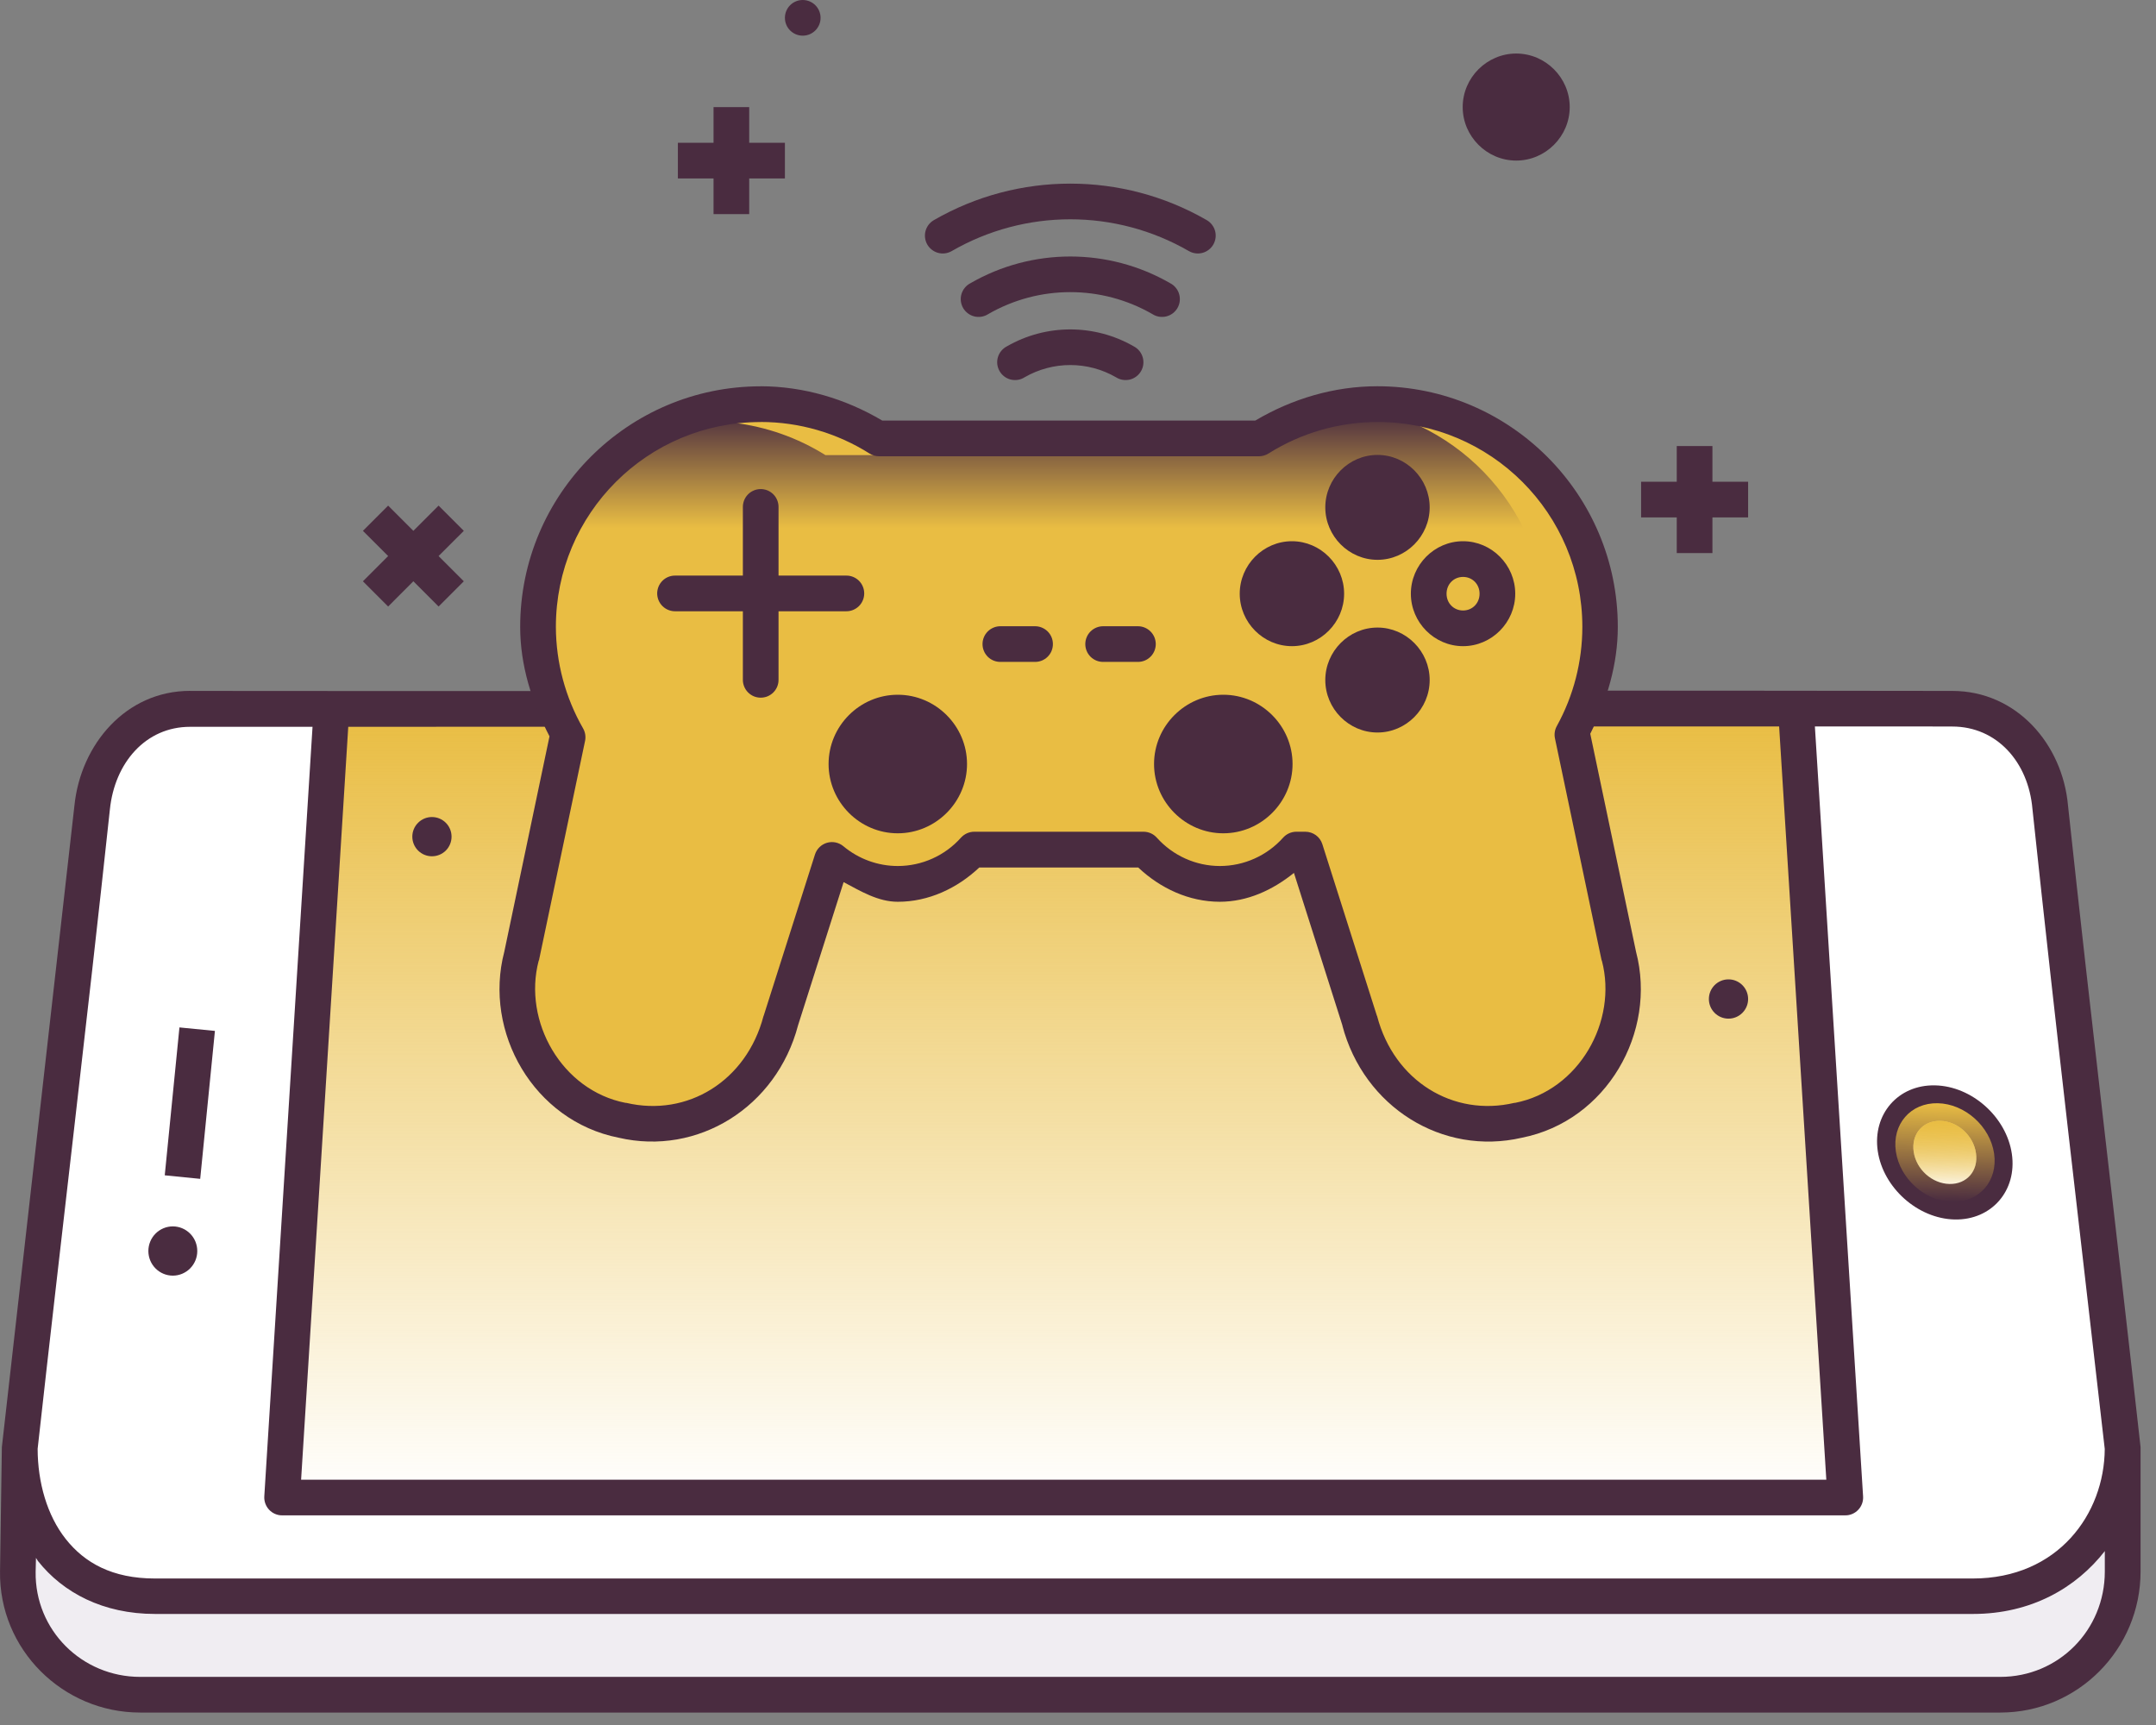 <svg width="70" height="56" viewBox="0 0 70 56" fill="none" xmlns="http://www.w3.org/2000/svg">
  <rect x="0" y="0" width="70" height="56" fill="#808080" stroke="none"/>
  <path fill-rule="evenodd" clip-rule="evenodd"
    d="M68.917 47.016V51.017C68.917 53.234 67.145 55.018 64.944 55.018L4.551 55.018C2.35 55.018 0.545 53.233 0.578 51.017L0.637 47.016"
    fill="#F0EDF2" />
  <path
    d="M66.564 26.209C66.564 24.436 65.147 23.008 63.385 23.008L6.171 23.008C4.41 23.008 2.993 24.436 2.993 26.209L0.64 47.016C0.64 49.417 1.956 51.818 5.03 51.818H34.175H38.078L64.051 51.818C67.127 51.818 68.917 49.417 68.917 47.016L66.564 26.209Z"
    fill="white" />
  <path fill-rule="evenodd" clip-rule="evenodd" d="M58.323 23.229L59.912 48.616H9.161L10.75 23.229"
    fill="url(#paint0_linear)" />
  <path fill-rule="evenodd" clip-rule="evenodd"
    d="M6.17 22.428C4.09 22.428 2.62 24.164 2.417 26.149L0.06 46.982C0.06 46.99 0.06 46.998 0.06 47.007L0.001 51.009C-0.038 53.544 2.038 55.597 4.552 55.596L64.947 55.596C67.461 55.596 69.499 53.541 69.499 51.016V47.016V46.982C68.724 40.001 67.893 33.141 67.144 26.158C66.967 24.148 65.464 22.43 63.388 22.43C43.836 22.4 23.738 22.449 6.172 22.43V22.428L6.17 22.428ZM57.764 23.584L59.296 48.036L9.776 48.036L11.307 23.595C26.617 23.583 42.177 23.583 57.764 23.584V23.584ZM58.925 23.584C60.15 23.584 61.352 23.584 62.576 23.584L63.386 23.586C64.832 23.586 65.856 24.74 65.988 26.258C66.757 33.505 67.632 40.863 68.336 47.039C68.324 49.146 66.819 51.244 64.051 51.244L38.076 51.244H34.174H5.03C3.644 51.244 2.748 50.736 2.136 49.964C1.527 49.195 1.225 48.124 1.222 47.034C1.994 40.075 2.822 33.236 3.568 26.276C3.723 24.765 4.728 23.595 6.17 23.595C7.475 23.594 8.837 23.596 10.147 23.595L8.581 48.579C8.576 48.658 8.588 48.737 8.615 48.812C8.642 48.886 8.684 48.955 8.738 49.012C8.792 49.07 8.858 49.116 8.93 49.147C9.003 49.179 9.081 49.195 9.161 49.194L59.911 49.194C59.991 49.195 60.069 49.179 60.142 49.147C60.214 49.116 60.28 49.07 60.334 49.012C60.389 48.955 60.43 48.886 60.457 48.812C60.484 48.737 60.495 48.658 60.49 48.579L58.925 23.584V23.584ZM5.826 33.354L5.349 38.155L6.5 38.27L6.978 33.467L5.826 33.354V33.354ZM5.611 39.813C5.4 39.813 5.198 39.898 5.049 40.048C4.9 40.198 4.817 40.402 4.817 40.614C4.818 40.826 4.901 41.029 5.05 41.178C5.199 41.328 5.401 41.412 5.611 41.412C5.821 41.412 6.023 41.328 6.172 41.178C6.321 41.029 6.405 40.826 6.405 40.614C6.405 40.509 6.385 40.405 6.345 40.307C6.305 40.21 6.247 40.122 6.173 40.048C6.099 39.973 6.011 39.914 5.915 39.874C5.819 39.834 5.715 39.813 5.611 39.813V39.813ZM68.338 50.348V51.016C68.338 52.923 66.833 54.438 64.945 54.438L4.55 54.438C2.662 54.438 1.129 52.922 1.157 51.025L1.168 50.574C1.192 50.606 1.209 50.646 1.232 50.676C2.047 51.705 3.347 52.395 5.035 52.395H34.179H38.081L64.056 52.395C65.939 52.395 67.406 51.554 68.343 50.348H68.338Z"
    fill="#4A2C40" />
  <path
    d="M62.826 35.235C61.626 35.209 60.792 36.175 60.966 37.367C61.141 38.558 62.263 39.563 63.463 39.589C64.663 39.614 65.494 38.65 65.32 37.459C65.146 36.267 64.026 35.26 62.826 35.235V35.235ZM62.995 36.388C63.555 36.399 64.071 36.858 64.155 37.434C64.24 38.011 63.855 38.448 63.294 38.436C62.733 38.424 62.218 37.968 62.133 37.392C62.049 36.815 62.434 36.376 62.995 36.388V36.388Z"
    fill="#4A2C40" />
  <path
    d="M62.994 36.387C63.555 36.398 64.071 36.857 64.155 37.434C64.24 38.01 63.855 38.447 63.294 38.435C62.733 38.423 62.218 37.967 62.133 37.391C62.049 36.814 62.434 36.375 62.994 36.387V36.387Z"
    fill="url(#paint1_linear)" />
  <path
    d="M63.383 39.017C64.264 39.036 64.873 38.334 64.744 37.45C64.614 36.565 63.796 35.834 62.915 35.815C62.034 35.796 61.425 36.498 61.554 37.382C61.684 38.267 62.503 38.998 63.383 39.017Z"
    fill="url(#paint2_linear)" />
  <path
    d="M49.253 2.666C49.696 2.666 50.037 3.008 50.037 3.45C50.037 3.892 49.696 4.234 49.253 4.234C48.811 4.234 48.469 3.892 48.469 3.45C48.469 3.008 48.811 2.666 49.253 2.666Z"
    fill="#4A2C40" />
  <path
    d="M24.699 13.119C23.749 13.119 22.809 13.306 21.932 13.67C21.054 14.033 20.257 14.566 19.586 15.237C18.914 15.909 18.382 16.706 18.018 17.584C17.655 18.461 17.468 19.402 17.468 20.352C17.472 21.608 17.803 22.841 18.428 23.931L16.933 31.046C16.332 33.335 17.786 35.899 20.203 36.372C22.483 36.907 24.725 35.524 25.351 33.14L27.011 27.92C27.61 28.421 28.367 28.696 29.149 28.696C29.618 28.696 30.081 28.596 30.509 28.405C30.937 28.213 31.32 27.933 31.632 27.584H37.125C37.437 27.933 37.82 28.212 38.247 28.404C38.675 28.596 39.138 28.695 39.606 28.696C40.075 28.696 40.539 28.596 40.967 28.405C41.395 28.213 41.777 27.933 42.09 27.584H42.381L44.148 33.14C44.773 35.524 47.017 36.907 49.297 36.372C51.714 35.899 53.166 33.335 52.565 31.046L51.053 23.848C51.644 22.777 51.954 21.575 51.954 20.352C51.954 19.402 51.767 18.461 51.404 17.584C51.041 16.706 50.508 15.909 49.836 15.237C49.165 14.566 48.368 14.033 47.49 13.67C46.613 13.306 45.673 13.119 44.723 13.119C43.362 13.121 42.029 13.506 40.877 14.232H28.538C27.388 13.508 26.058 13.122 24.699 13.119V13.119Z"
    fill="url(#paint3_linear)" />
  <path fill-rule="evenodd" clip-rule="evenodd"
    d="M24.689 15.877C24.613 15.878 24.538 15.894 24.468 15.925C24.398 15.955 24.335 15.998 24.282 16.053C24.229 16.108 24.188 16.172 24.16 16.243C24.132 16.314 24.118 16.389 24.119 16.465V22.062C24.118 22.139 24.132 22.215 24.161 22.286C24.189 22.357 24.232 22.422 24.286 22.477C24.34 22.531 24.404 22.575 24.475 22.605C24.546 22.634 24.622 22.649 24.698 22.649C24.775 22.649 24.851 22.634 24.922 22.605C24.993 22.575 25.057 22.531 25.111 22.477C25.165 22.422 25.207 22.357 25.236 22.286C25.264 22.215 25.279 22.139 25.277 22.062V16.465C25.279 16.388 25.264 16.311 25.235 16.239C25.206 16.167 25.163 16.101 25.108 16.047C25.053 15.992 24.988 15.948 24.916 15.919C24.844 15.89 24.767 15.876 24.689 15.877Z"
    fill="#4A2C40" />
  <path fill-rule="evenodd" clip-rule="evenodd"
    d="M21.925 18.686C21.848 18.684 21.772 18.699 21.701 18.727C21.629 18.756 21.564 18.798 21.51 18.852C21.455 18.906 21.412 18.97 21.382 19.041C21.353 19.112 21.337 19.188 21.337 19.265C21.337 19.341 21.353 19.418 21.382 19.488C21.412 19.559 21.455 19.623 21.51 19.677C21.564 19.731 21.629 19.773 21.701 19.802C21.772 19.831 21.848 19.845 21.925 19.844H27.472C27.549 19.845 27.625 19.831 27.696 19.802C27.767 19.773 27.832 19.731 27.887 19.677C27.941 19.623 27.985 19.559 28.014 19.488C28.044 19.418 28.059 19.341 28.059 19.265C28.059 19.188 28.044 19.112 28.014 19.041C27.985 18.97 27.941 18.906 27.887 18.852C27.832 18.798 27.767 18.756 27.696 18.727C27.625 18.699 27.549 18.684 27.472 18.686H21.925Z"
    fill="#4A2C40" />
  <path
    d="M44.724 17.595C45.34 17.595 45.839 17.091 45.839 16.47C45.839 15.849 45.34 15.346 44.724 15.346C44.108 15.346 43.608 15.849 43.608 16.47C43.608 17.091 44.108 17.595 44.724 17.595Z"
    fill="#4A2C40" />
  <path
    d="M47.501 20.398C48.117 20.398 48.617 19.894 48.617 19.273C48.617 18.652 48.117 18.148 47.501 18.148C46.885 18.148 46.386 18.652 46.386 19.273C46.386 19.894 46.885 20.398 47.501 20.398Z"
    fill="#E9BD43" />
  <path
    d="M44.724 23.201C45.34 23.201 45.839 22.697 45.839 22.076C45.839 21.455 45.34 20.951 44.724 20.951C44.108 20.951 43.608 21.455 43.608 22.076C43.608 22.697 44.108 23.201 44.724 23.201Z"
    fill="#4A2C40" />
  <path
    d="M41.945 20.398C42.561 20.398 43.06 19.894 43.06 19.273C43.06 18.652 42.561 18.148 41.945 18.148C41.329 18.148 40.83 18.652 40.83 19.273C40.83 19.894 41.329 20.398 41.945 20.398Z"
    fill="#4A2C40" />
  <path
    d="M29.148 26.471C30.07 26.471 30.818 25.724 30.818 24.802C30.818 23.88 30.07 23.133 29.148 23.133C28.227 23.133 27.48 23.88 27.48 24.802C27.48 25.724 28.227 26.471 29.148 26.471Z"
    fill="#4A2C40" />
  <path
    d="M39.718 26.471C40.64 26.471 41.387 25.724 41.387 24.802C41.387 23.88 40.64 23.133 39.718 23.133C38.796 23.133 38.049 23.88 38.049 24.802C38.049 25.724 38.796 26.471 39.718 26.471Z"
    fill="#4A2C40" />
  <path fill-rule="evenodd" clip-rule="evenodd"
    d="M32.487 20.33C32.41 20.329 32.334 20.343 32.263 20.372C32.192 20.401 32.127 20.443 32.072 20.497C32.018 20.551 31.974 20.615 31.945 20.686C31.915 20.756 31.9 20.832 31.9 20.909C31.9 20.986 31.915 21.062 31.945 21.133C31.974 21.204 32.018 21.268 32.072 21.322C32.127 21.376 32.192 21.418 32.263 21.447C32.334 21.475 32.41 21.489 32.487 21.488H33.598C33.675 21.489 33.751 21.475 33.822 21.447C33.893 21.418 33.958 21.376 34.013 21.322C34.068 21.268 34.111 21.204 34.141 21.133C34.17 21.062 34.185 20.986 34.185 20.909C34.185 20.832 34.17 20.756 34.141 20.686C34.111 20.615 34.068 20.551 34.013 20.497C33.958 20.443 33.893 20.401 33.822 20.372C33.751 20.343 33.675 20.329 33.598 20.33H32.487Z"
    fill="#4A2C40" />
  <path
    d="M24.698 13.662C24.401 13.662 24.104 13.684 23.809 13.724C24.872 13.849 25.893 14.208 26.8 14.775H28.537C27.388 14.051 26.057 13.665 24.698 13.662V13.662ZM44.724 13.119C44.431 13.119 44.14 13.142 43.85 13.181C47.48 13.618 50.212 16.696 50.216 20.352C50.217 21.575 49.907 22.778 49.316 23.849L50.827 31.048C51.428 33.337 49.977 35.9 47.56 36.373C47.527 36.384 47.494 36.385 47.461 36.387C48.05 36.511 48.67 36.52 49.298 36.373C51.715 35.9 53.165 33.337 52.564 31.048L51.053 23.849C51.644 22.778 51.954 21.575 51.954 20.352C51.954 16.358 48.717 13.12 44.724 13.12V13.119ZM29.895 27.149C29.464 27.629 28.902 27.974 28.279 28.142C28.562 28.22 28.855 28.26 29.148 28.262C30.097 28.261 31 27.856 31.632 27.149H29.895ZM40.857 27.149C40.426 27.629 39.864 27.974 39.24 28.142C39.524 28.221 39.816 28.26 40.111 28.262C40.56 28.261 41.67 28.195 42.084 28.018L41.815 27.174L40.857 27.149ZM25.657 26.719L23.613 33.143C23.159 34.871 21.854 36.061 20.303 36.387C22.548 36.859 24.733 35.492 25.35 33.143L27.166 27.434C26.61 27.328 26.091 27.081 25.657 26.719Z"
    fill="#E9BD43" />
  <path fill-rule="evenodd" clip-rule="evenodd"
    d="M35.824 20.33C35.747 20.329 35.671 20.343 35.6 20.372C35.529 20.401 35.464 20.443 35.409 20.497C35.355 20.551 35.311 20.615 35.282 20.686C35.252 20.756 35.237 20.832 35.237 20.909C35.237 20.986 35.252 21.062 35.282 21.133C35.311 21.204 35.355 21.268 35.409 21.322C35.464 21.376 35.529 21.418 35.6 21.447C35.671 21.475 35.747 21.489 35.824 21.488H36.937C37.014 21.489 37.09 21.475 37.161 21.447C37.233 21.418 37.297 21.376 37.352 21.322C37.407 21.268 37.45 21.204 37.48 21.133C37.509 21.062 37.525 20.986 37.525 20.909C37.525 20.832 37.509 20.756 37.48 20.686C37.45 20.615 37.407 20.551 37.352 20.497C37.297 20.443 37.233 20.401 37.161 20.372C37.09 20.343 37.014 20.329 36.937 20.33H35.824Z"
    fill="#4A2C40" />
  <path
    d="M34.75 10.694C34.037 10.694 33.325 10.878 32.687 11.246C32.618 11.282 32.557 11.332 32.507 11.393C32.458 11.453 32.421 11.523 32.399 11.598C32.377 11.672 32.371 11.751 32.38 11.829C32.39 11.906 32.415 11.981 32.454 12.048C32.492 12.116 32.545 12.175 32.607 12.222C32.669 12.269 32.74 12.303 32.816 12.322C32.892 12.34 32.971 12.343 33.048 12.331C33.125 12.319 33.199 12.291 33.264 12.249C34.184 11.718 35.316 11.718 36.236 12.249C36.302 12.291 36.376 12.319 36.453 12.331C36.53 12.343 36.608 12.34 36.684 12.322C36.76 12.303 36.831 12.269 36.893 12.222C36.956 12.175 37.008 12.116 37.047 12.048C37.086 11.981 37.111 11.906 37.12 11.829C37.129 11.751 37.123 11.672 37.101 11.598C37.079 11.523 37.043 11.453 36.993 11.393C36.944 11.332 36.883 11.282 36.814 11.246C36.175 10.878 35.463 10.694 34.75 10.694ZM34.75 8.327C33.629 8.327 32.508 8.616 31.504 9.196C31.435 9.232 31.373 9.282 31.324 9.343C31.275 9.403 31.238 9.473 31.216 9.548C31.194 9.623 31.188 9.701 31.197 9.779C31.207 9.856 31.232 9.931 31.27 9.999C31.309 10.066 31.362 10.125 31.424 10.172C31.486 10.219 31.557 10.253 31.633 10.272C31.709 10.29 31.788 10.294 31.865 10.281C31.942 10.269 32.015 10.241 32.081 10.199C33.733 9.245 35.767 9.245 37.419 10.199C37.485 10.241 37.559 10.269 37.636 10.281C37.713 10.294 37.792 10.29 37.867 10.272C37.943 10.253 38.014 10.219 38.077 10.172C38.139 10.125 38.191 10.066 38.23 9.999C38.269 9.931 38.294 9.856 38.303 9.779C38.312 9.701 38.306 9.623 38.284 9.548C38.263 9.473 38.226 9.403 38.176 9.343C38.127 9.282 38.066 9.232 37.997 9.196C36.992 8.616 35.872 8.327 34.75 8.327ZM34.75 5.961C33.22 5.961 31.691 6.355 30.321 7.146C30.255 7.184 30.197 7.235 30.15 7.295C30.104 7.356 30.07 7.424 30.05 7.498C30.03 7.571 30.025 7.648 30.035 7.724C30.044 7.799 30.069 7.872 30.107 7.938C30.145 8.004 30.195 8.062 30.256 8.108C30.316 8.155 30.385 8.189 30.458 8.209C30.532 8.229 30.608 8.234 30.684 8.224C30.759 8.214 30.832 8.19 30.898 8.152C33.282 6.775 36.218 6.775 38.602 8.152C38.668 8.19 38.741 8.214 38.816 8.224C38.892 8.234 38.969 8.229 39.042 8.209C39.116 8.189 39.184 8.155 39.245 8.108C39.305 8.062 39.356 8.004 39.394 7.938C39.431 7.872 39.456 7.799 39.466 7.724C39.476 7.648 39.471 7.571 39.451 7.498C39.431 7.424 39.397 7.356 39.35 7.295C39.304 7.235 39.246 7.184 39.18 7.146C37.809 6.355 36.28 5.961 34.75 5.961Z"
    fill="#4A2C40" />
  <path fill-rule="evenodd" clip-rule="evenodd"
    d="M23.167 3.477V4.056V6.372V6.951H24.325V6.372V4.056V3.477H23.167Z" fill="#4A2C40" />
  <path fill-rule="evenodd" clip-rule="evenodd"
    d="M22.009 4.635V5.793H22.588H24.904H25.484V4.635H24.904H22.588H22.009ZM54.44 14.48V15.059V17.376V17.955H55.598V17.376V15.059V14.48H54.44Z"
    fill="#4A2C40" />
  <path fill-rule="evenodd" clip-rule="evenodd"
    d="M53.282 15.639V16.797H53.861H56.177H56.757V15.639H56.177H53.861H53.282Z" fill="#4A2C40" />
  <path
    d="M49.228 1.738C48.275 1.738 47.49 2.523 47.49 3.476C47.49 4.428 48.275 5.213 49.228 5.213C50.18 5.213 50.965 4.428 50.965 3.476C50.965 2.523 50.18 1.738 49.228 1.738ZM49.228 2.897C49.554 2.897 49.807 3.149 49.807 3.476C49.807 3.802 49.554 4.055 49.228 4.055C48.901 4.055 48.648 3.802 48.648 3.476C48.648 3.149 48.901 2.897 49.228 2.897Z"
    fill="#4A2C40" />
  <path
    d="M26.642 0.579C26.642 0.899 26.383 1.158 26.063 1.158C25.743 1.158 25.484 0.899 25.484 0.579C25.484 0.259 25.743 0 26.063 0C26.383 0 26.642 0.259 26.642 0.579ZM14.661 27.161C14.661 27.33 14.594 27.492 14.475 27.612C14.355 27.731 14.193 27.798 14.024 27.798C13.855 27.798 13.693 27.731 13.574 27.612C13.454 27.492 13.387 27.33 13.387 27.161C13.387 26.992 13.454 26.83 13.574 26.711C13.693 26.591 13.855 26.524 14.024 26.524C14.193 26.524 14.355 26.591 14.475 26.711C14.594 26.83 14.661 26.992 14.661 27.161V27.161ZM56.757 32.432C56.757 32.783 56.472 33.069 56.12 33.069C55.768 33.069 55.483 32.783 55.483 32.432C55.483 32.08 55.768 31.794 56.12 31.794C56.472 31.794 56.757 32.08 56.757 32.432Z"
    fill="#4A2C40" />
  <path fill-rule="evenodd" clip-rule="evenodd"
    d="M14.24 16.414L13.831 16.823L12.193 18.461L11.783 18.871L12.602 19.69L13.011 19.28L14.649 17.642L15.059 17.233L14.24 16.414Z"
    fill="#4A2C40" />
  <path fill-rule="evenodd" clip-rule="evenodd"
    d="M12.602 16.414L11.783 17.233L12.193 17.642L13.831 19.28L14.24 19.69L15.059 18.871L14.649 18.461L13.011 16.823L12.602 16.414Z"
    fill="#4A2C40" />
  <path
    d="M24.698 12.541C20.392 12.541 16.889 16.045 16.889 20.352C16.889 21.6 17.268 22.8 17.841 23.904L16.373 30.897C15.688 33.507 17.328 36.389 20.084 36.934C22.658 37.532 25.214 35.941 25.911 33.285L27.39 28.637C27.951 28.934 28.506 29.274 29.148 29.275C30.148 29.275 31.073 28.842 31.795 28.162H36.955C37.677 28.842 38.604 29.273 39.604 29.275C40.502 29.274 41.321 28.894 42.011 28.338L43.593 33.315L43.581 33.286C44.278 35.941 46.836 37.532 49.411 36.935C52.166 36.39 53.804 33.507 53.118 30.897L51.632 23.821C52.174 22.738 52.526 21.565 52.526 20.351C52.526 16.044 49.023 12.539 44.716 12.539C43.319 12.539 41.958 12.942 40.758 13.652H28.643C27.445 12.943 26.089 12.542 24.694 12.539L24.698 12.541ZM24.698 13.699C25.948 13.699 27.172 14.055 28.23 14.722C28.322 14.78 28.428 14.811 28.537 14.812H40.878C40.987 14.811 41.093 14.78 41.185 14.722C42.245 14.054 43.471 13.701 44.724 13.699C48.404 13.699 51.375 16.671 51.375 20.352C51.374 21.477 51.09 22.584 50.547 23.569C50.479 23.69 50.457 23.832 50.485 23.967L51.998 31.166C52.002 31.175 52.006 31.184 52.01 31.192C52.526 33.157 51.264 35.398 49.191 35.803C49.184 35.803 49.176 35.803 49.168 35.803C47.186 36.268 45.265 35.097 44.712 32.989C44.708 32.98 44.704 32.971 44.7 32.962L42.933 27.404C42.896 27.287 42.823 27.185 42.724 27.113C42.625 27.041 42.506 27.002 42.384 27.001H42.092C42.01 27.001 41.93 27.018 41.855 27.051C41.781 27.084 41.714 27.133 41.66 27.193C41.137 27.778 40.392 28.113 39.608 28.114C38.825 28.114 38.081 27.777 37.558 27.193C37.504 27.133 37.437 27.084 37.363 27.051C37.288 27.018 37.208 27.001 37.126 27.001H31.634C31.552 27.001 31.471 27.018 31.397 27.051C31.323 27.084 31.256 27.133 31.201 27.193C30.679 27.778 29.934 28.113 29.15 28.114C28.503 28.114 27.879 27.886 27.383 27.472C27.31 27.411 27.223 27.369 27.13 27.349C27.037 27.33 26.941 27.334 26.849 27.36C26.758 27.387 26.675 27.436 26.607 27.502C26.539 27.568 26.489 27.65 26.46 27.741L24.799 32.962C24.795 32.971 24.791 32.98 24.788 32.989C24.234 35.097 22.315 36.268 20.333 35.803C20.326 35.803 20.318 35.803 20.31 35.803C18.237 35.398 16.973 33.157 17.489 31.192C17.493 31.184 17.497 31.175 17.501 31.166L18.996 24.051C19.025 23.912 19.001 23.767 18.93 23.644C18.355 22.642 18.052 21.507 18.048 20.352C18.049 16.672 21.019 13.701 24.699 13.701L24.698 13.699Z"
    fill="#4A2C40" />
  <path
    d="M29.148 22.554C27.913 22.554 26.902 23.568 26.902 24.803C26.902 26.037 27.913 27.052 29.148 27.052C30.383 27.052 31.397 26.037 31.397 24.803C31.397 23.568 30.383 22.554 29.148 22.554ZM29.148 23.712C29.757 23.712 30.239 24.194 30.239 24.803C30.239 25.412 29.757 25.893 29.148 25.893C28.54 25.893 28.06 25.412 28.06 24.803C28.06 24.194 28.54 23.712 29.148 23.712ZM39.717 22.554C38.483 22.554 37.469 23.568 37.469 24.803C37.469 26.037 38.483 27.052 39.717 27.052C40.952 27.052 41.966 26.037 41.966 24.803C41.966 23.568 40.952 22.554 39.717 22.554ZM39.717 23.712C40.326 23.712 40.808 24.194 40.808 24.803C40.808 25.412 40.326 25.893 39.717 25.893C39.109 25.893 38.627 25.412 38.627 24.803C38.627 24.194 39.109 23.712 39.717 23.712ZM44.724 14.768C43.792 14.768 43.029 15.539 43.029 16.471C43.029 17.403 43.792 18.174 44.724 18.174C45.655 18.174 46.418 17.403 46.418 16.471C46.418 15.539 45.655 14.768 44.724 14.768ZM44.724 15.926C45.025 15.926 45.26 16.16 45.26 16.471C45.26 16.782 45.025 17.016 44.724 17.016C44.423 17.016 44.187 16.782 44.187 16.471C44.187 16.16 44.423 15.926 44.724 15.926ZM47.502 17.57C46.57 17.57 45.807 18.342 45.807 19.274C45.807 20.206 46.57 20.977 47.502 20.977C48.433 20.977 49.196 20.206 49.196 19.274C49.196 18.342 48.433 17.57 47.502 17.57ZM47.502 18.729C47.803 18.729 48.038 18.963 48.038 19.274C48.038 19.584 47.803 19.819 47.502 19.819C47.201 19.819 46.966 19.584 46.966 19.274C46.966 18.963 47.201 18.729 47.502 18.729ZM44.724 20.373C43.792 20.373 43.029 21.145 43.029 22.077C43.029 23.009 43.792 23.78 44.724 23.78C45.655 23.78 46.418 23.009 46.418 22.077C46.418 21.145 45.655 20.373 44.724 20.373ZM44.724 21.532C45.025 21.532 45.26 21.766 45.26 22.077C45.26 22.387 45.025 22.622 44.724 22.622C44.423 22.622 44.187 22.387 44.187 22.077C44.187 21.766 44.423 21.532 44.724 21.532ZM41.946 17.57C41.014 17.57 40.251 18.342 40.251 19.274C40.251 20.206 41.014 20.977 41.946 20.977C42.877 20.977 43.64 20.206 43.64 19.274C43.64 18.342 42.877 17.57 41.946 17.57ZM41.946 18.729C42.246 18.729 42.482 18.963 42.482 19.274C42.482 19.584 42.247 19.819 41.946 19.819C41.645 19.819 41.41 19.584 41.41 19.274C41.41 18.963 41.645 18.729 41.946 18.729Z"
    fill="#4A2C40" />
  <defs>
    <linearGradient id="paint0_linear" x1="34.537" y1="23.229" x2="34.537" y2="48.616"
      gradientUnits="userSpaceOnUse">
      <stop stop-color="#E9BD43" />
      <stop offset="1" stop-color="#E9BD43" stop-opacity="0" />
    </linearGradient>
    <linearGradient id="paint1_linear" x1="63.144" y1="36.387" x2="63.144" y2="38.435"
      gradientUnits="userSpaceOnUse">
      <stop stop-color="#E9BD43" />
      <stop offset="1" stop-color="#E9BD43" stop-opacity="0" />
    </linearGradient>
    <linearGradient id="paint2_linear" x1="62.915" y1="35.815" x2="62.847" y2="39.006"
      gradientUnits="userSpaceOnUse">
      <stop stop-color="#E9BD43" />
      <stop offset="1" stop-color="#E9BD43" stop-opacity="0" />
    </linearGradient>
    <linearGradient id="paint3_linear" x1="34.749" y1="13.119" x2="34.749" y2="36.486"
      gradientUnits="userSpaceOnUse">
      <stop offset="0.01" stop-color="#4A2C40" />
      <stop offset="0.172" stop-color="#E9BD43" />
      <stop offset="0.594" stop-color="#E9BD43" />
    </linearGradient>
  </defs>
</svg>